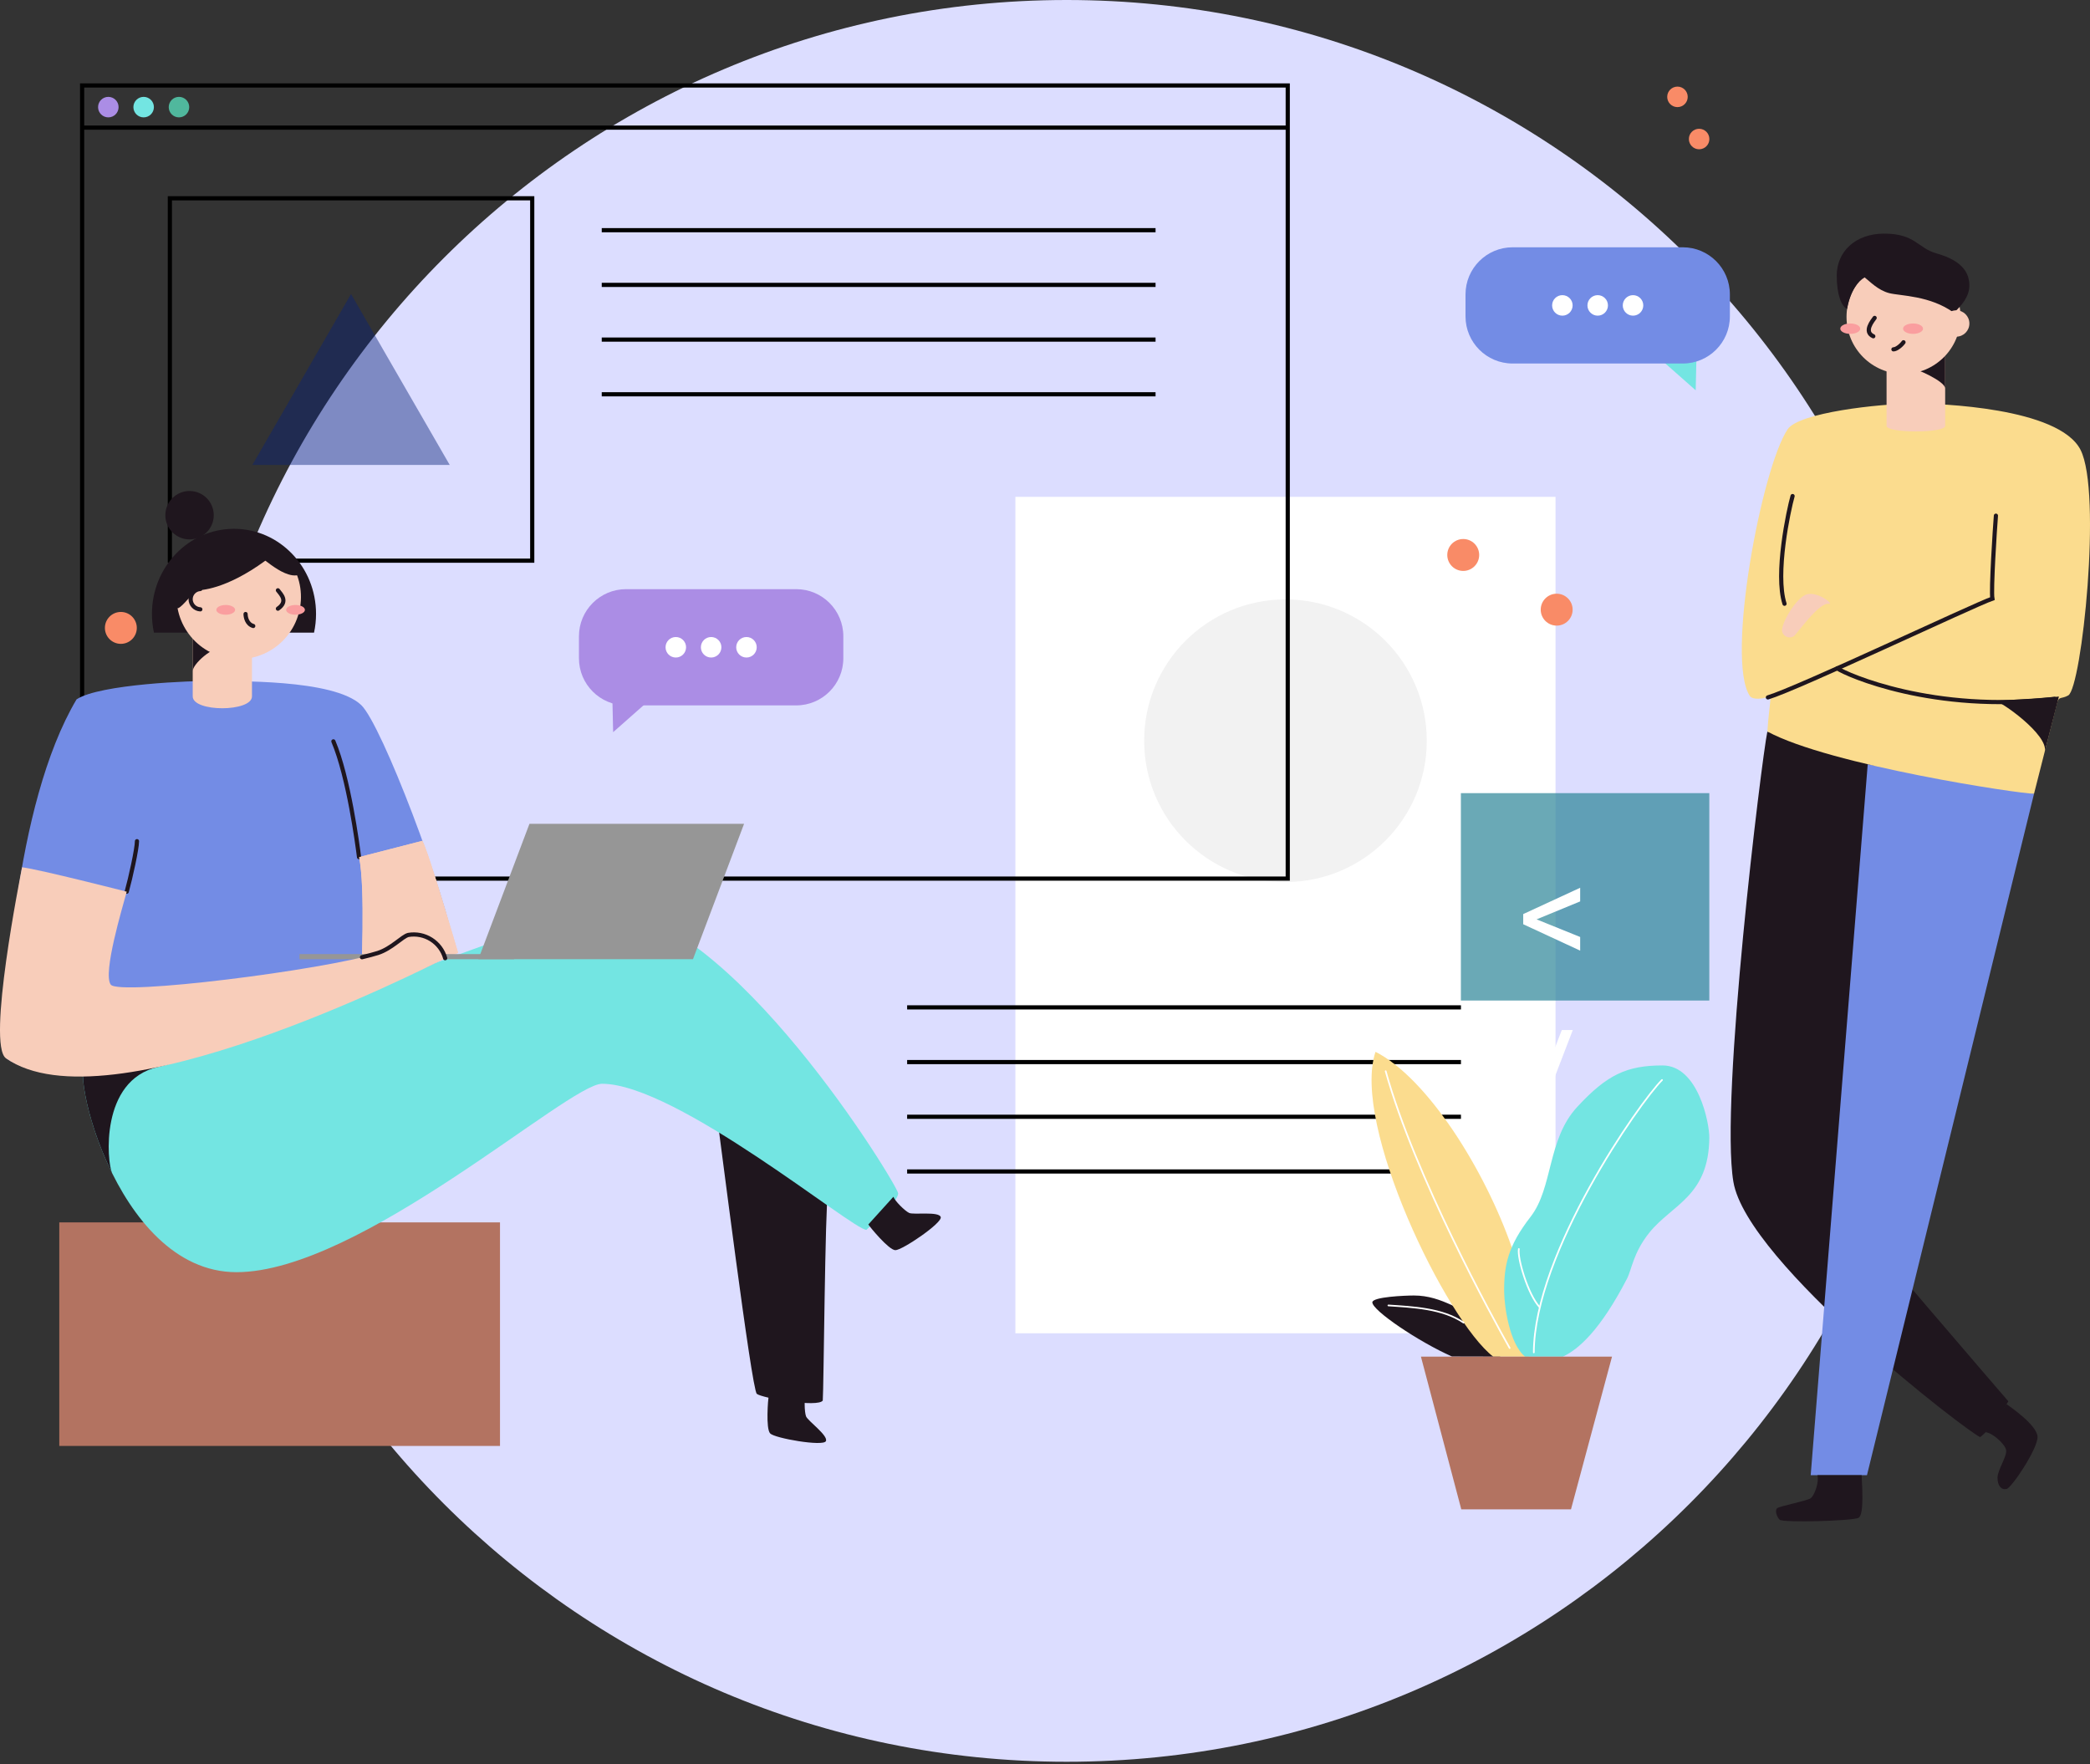 <svg width="500" height="422" viewBox="0 0 500 422" fill="none" xmlns="http://www.w3.org/2000/svg">
<rect x="0" y="0" width="500" height="422" fill="#333333" stroke="none"/>
<g clip-path="url(#clip0)">
<path d="M255.185 421.465C371.569 421.465 465.918 327.117 465.918 210.732C465.918 94.348 371.569 0 255.185 0C138.801 0 44.453 94.348 44.453 210.732C44.453 327.117 138.801 421.465 255.185 421.465Z" fill="#DCDDFF"/>
<path d="M372.137 118.861H242.917V318.961H372.137V118.861Z" fill="white"/>
<path d="M217.019 240.993H349.51" stroke="black" stroke-miterlimit="10"/>
<path d="M217.019 254.078H349.51" stroke="black" stroke-miterlimit="10"/>
<path d="M217.019 267.164H349.51" stroke="black" stroke-miterlimit="10"/>
<path d="M217.019 280.25H349.51" stroke="black" stroke-miterlimit="10"/>
<path d="M307.527 211.005C326.197 211.005 341.332 195.87 341.332 177.201C341.332 158.531 326.197 143.396 307.527 143.396C288.858 143.396 273.723 158.531 273.723 177.201C273.723 195.87 288.858 211.005 307.527 211.005Z" fill="#F2F2F2"/>
<path opacity="0.7" d="M408.924 189.741H349.494V239.357H408.924V189.741Z" fill="#2C8598"/>
<path d="M367.604 219.939L378.031 224.154V227.418L364.406 221.105V218.674L378.031 212.377V215.642L367.604 219.939ZM366.155 272.749H363.506L373.634 246.414H376.266L366.155 272.749ZM376.449 299.84L365.439 295.525V292.361L379.664 298.657V301.089L365.439 307.402V304.204L376.449 299.84Z" fill="white"/>
<path d="M308.073 20.446H19.645V210.187H308.073V20.446Z" stroke="black" stroke-miterlimit="10"/>
<path d="M19.645 30.533H308.073" stroke="black" stroke-miterlimit="10"/>
<path d="M127.328 47.435H40.636V134.127H127.328V47.435Z" stroke="black" stroke-miterlimit="10"/>
<path d="M143.958 55.069H276.449" stroke="black" stroke-miterlimit="10"/>
<path d="M143.958 68.154H276.449" stroke="black" stroke-miterlimit="10"/>
<path d="M143.958 81.24H276.449" stroke="black" stroke-miterlimit="10"/>
<path d="M143.958 94.325H276.449" stroke="black" stroke-miterlimit="10"/>
<path opacity="0.44" d="M83.982 70.335L60.373 111.227H107.591L83.982 70.335Z" fill="#092176"/>
<path d="M25.915 28.079C27.27 28.079 28.368 26.981 28.368 25.626C28.368 24.271 27.27 23.172 25.915 23.172C24.56 23.172 23.461 24.271 23.461 25.626C23.461 26.981 24.56 28.079 25.915 28.079Z" fill="#AB8DE5"/>
<path d="M34.366 28.079C35.721 28.079 36.819 26.981 36.819 25.626C36.819 24.271 35.721 23.172 34.366 23.172C33.011 23.172 31.912 24.271 31.912 25.626C31.912 26.981 33.011 28.079 34.366 28.079Z" fill="#73E5E2"/>
<path d="M42.817 28.079C44.172 28.079 45.271 26.981 45.271 25.626C45.271 24.271 44.172 23.172 42.817 23.172C41.462 23.172 40.364 24.271 40.364 25.626C40.364 26.981 41.462 28.079 42.817 28.079Z" fill="#50B89D"/>
<path d="M146.684 175.156L154.862 167.932H146.52L146.684 175.156Z" fill="#AB8DE5"/>
<path d="M190.477 140.943H149.781C143.554 140.943 138.505 145.991 138.505 152.218V157.474C138.505 163.701 143.554 168.749 149.781 168.749H190.477C196.704 168.749 201.752 163.701 201.752 157.474V152.218C201.752 145.991 196.704 140.943 190.477 140.943Z" fill="#AB8DE5"/>
<path d="M161.678 157.3C163.033 157.3 164.131 156.201 164.131 154.846C164.131 153.491 163.033 152.393 161.678 152.393C160.323 152.393 159.224 153.491 159.224 154.846C159.224 156.201 160.323 157.3 161.678 157.3Z" fill="white"/>
<path d="M170.129 157.3C171.484 157.3 172.582 156.201 172.582 154.846C172.582 153.491 171.484 152.393 170.129 152.393C168.774 152.393 167.675 153.491 167.675 154.846C167.675 156.201 168.774 157.3 170.129 157.3Z" fill="white"/>
<path d="M178.58 157.3C179.935 157.3 181.033 156.201 181.033 154.846C181.033 153.491 179.935 152.393 178.58 152.393C177.225 152.393 176.126 153.491 176.126 154.846C176.126 156.201 177.225 157.3 178.58 157.3Z" fill="white"/>
<path d="M405.669 93.371L397.491 86.147H405.833L405.669 93.371Z" fill="#73E5E2"/>
<path d="M361.876 86.965H402.572C408.8 86.965 413.848 81.916 413.848 75.689V70.433C413.848 64.206 408.8 59.158 402.572 59.158L361.876 59.158C355.649 59.158 350.601 64.206 350.601 70.433V75.689C350.601 81.916 355.649 86.965 361.876 86.965Z" fill="#738CE5"/>
<path d="M390.675 75.515C392.03 75.515 393.129 74.416 393.129 73.061C393.129 71.706 392.03 70.608 390.675 70.608C389.32 70.608 388.222 71.706 388.222 73.061C388.222 74.416 389.32 75.515 390.675 75.515Z" fill="white"/>
<path d="M382.224 75.515C383.579 75.515 384.678 74.416 384.678 73.061C384.678 71.706 383.579 70.608 382.224 70.608C380.869 70.608 379.771 71.706 379.771 73.061C379.771 74.416 380.869 75.515 382.224 75.515Z" fill="white"/>
<path d="M373.773 75.515C375.128 75.515 376.227 74.416 376.227 73.061C376.227 71.706 375.128 70.608 373.773 70.608C372.418 70.608 371.32 71.706 371.32 73.061C371.32 74.416 372.418 75.515 373.773 75.515Z" fill="white"/>
<path d="M401.307 25.626C402.662 25.626 403.761 24.528 403.761 23.172C403.761 21.817 402.662 20.719 401.307 20.719C399.952 20.719 398.854 21.817 398.854 23.172C398.854 24.528 399.952 25.626 401.307 25.626Z" fill="#F98B67"/>
<path d="M406.487 35.713C407.842 35.713 408.941 34.614 408.941 33.259C408.941 31.904 407.842 30.806 406.487 30.806C405.132 30.806 404.034 31.904 404.034 33.259C404.034 34.614 405.132 35.713 406.487 35.713Z" fill="#F98B67"/>
<path d="M350.056 136.581C352.163 136.581 353.872 134.872 353.872 132.764C353.872 130.656 352.163 128.948 350.056 128.948C347.948 128.948 346.239 130.656 346.239 132.764C346.239 134.872 347.948 136.581 350.056 136.581Z" fill="#F98B67"/>
<path d="M372.41 149.666C374.518 149.666 376.227 147.958 376.227 145.85C376.227 143.742 374.518 142.033 372.41 142.033C370.302 142.033 368.594 143.742 368.594 145.85C368.594 147.958 370.302 149.666 372.41 149.666Z" fill="#F98B67"/>
<path d="M28.914 154.028C31.021 154.028 32.73 152.32 32.73 150.212C32.73 148.104 31.021 146.395 28.914 146.395C26.806 146.395 25.097 148.104 25.097 150.212C25.097 152.32 26.806 154.028 28.914 154.028Z" fill="#F98B67"/>
<path d="M358.888 324.55V324.005L357.58 322.369L354.554 318.694L351.337 314.801C351.337 314.801 348.24 312.658 347.444 312.287C344.543 310.946 341.686 309.921 338.273 309.921C336.174 309.921 328.328 310.237 328.312 311.557C328.312 313.514 339.298 320.924 347.357 324.522C350.895 324.55 358.888 324.55 358.888 324.55Z" fill="#1F161E"/>
<path d="M357.225 324.55C346.043 315.946 323.214 269.018 329.07 251.625C341.534 257.977 355.208 279.879 361.658 298.373C362.005 299.576 362.284 300.797 362.492 302.032L365.109 314.027L365.742 324.566L357.225 324.55Z" fill="#FBDC8E"/>
<path d="M364.859 324.55C361.086 321.486 359.881 312.413 359.848 309.027C359.788 302.708 360.758 298.052 366.162 291.1C371.565 284.148 370.126 272.616 377.301 264.836C384.476 257.056 389.23 254.885 397.747 254.885C406.264 254.885 408.968 268.691 408.924 272.164C408.826 286.176 399.999 288.161 394.612 294.846C390.703 299.698 390.397 303.667 389.214 305.936C382.868 318.16 377.71 322.756 373.893 324.55" fill="#73E5E2"/>
<path d="M366.941 323.536C367.05 299.638 392.235 263.745 397.616 258.364" stroke="white" stroke-width="0.4" stroke-linecap="round" stroke-linejoin="round"/>
<path d="M368.299 312.675C365.513 309.638 362.978 301.028 363.359 298.793" stroke="white" stroke-width="0.4" stroke-linecap="round" stroke-linejoin="round"/>
<path d="M361.162 322.489C357.214 315.493 338.486 281.384 331.501 256.259" stroke="white" stroke-width="0.4" stroke-linecap="round" stroke-linejoin="round"/>
<path d="M373.915 324.55H385.648L375.834 361.08H349.592L339.936 324.55H373.915Z" fill="#B37361"/>
<path d="M332.15 312.298C337.87 312.691 345.067 312.953 350.143 316.415" stroke="white" stroke-width="0.4" stroke-linecap="round" stroke-linejoin="round"/>
<path d="M422.811 175.02C421.432 181.6 411.411 263.233 414.687 282.73C417.964 302.228 471.392 343.082 473.731 343.796C476.457 341.795 480.47 335.236 480.47 335.236C480.47 335.236 441.295 289.824 440.548 288.003C439.801 286.182 449.13 181.017 449.13 181.017L422.811 175.02Z" fill="#1F161E"/>
<path d="M486.614 189.877L446.643 352.907H433.182L446.823 182.833L486.614 189.877Z" fill="#738CE5"/>
<path d="M458.224 96.533C463.742 96.533 492.525 97.466 497.726 107.596C502.928 117.726 498.026 164.551 494.793 166.367C493.048 167.343 492.574 166.394 492.067 168.378C491.56 170.363 486.614 189.877 486.614 189.877C483.474 189.964 437.685 183.067 422.822 175.003C422.909 172.762 423.629 166.934 423.629 166.487C421.655 167.293 419.267 167.462 418.613 166.487C412.812 157.703 421.459 111.909 427.664 102.694C430.303 98.741 449.37 96.561 458.224 96.533Z" fill="#FBDC8E"/>
<path d="M477.177 167.632C478.529 167.632 490.169 175.81 489.172 179.829C489.989 176.601 492.563 166.628 492.563 166.628C491.456 166.841 478.169 167.648 477.177 167.632Z" fill="#1F161E"/>
<path d="M465.35 101.876C465.35 103.654 451.333 103.654 451.333 101.876V83.884H465.35V101.876Z" fill="#F8CDBA"/>
<path d="M457.308 88.142C458.399 88.142 465.35 91.217 465.35 92.929V83.884C463.617 83.884 457.308 88.142 457.308 88.142Z" fill="#1F161E"/>
<path d="M455.389 89.456C462.92 89.456 469.025 83.351 469.025 75.82C469.025 68.289 462.92 62.184 455.389 62.184C447.858 62.184 441.753 68.289 441.753 75.82C441.753 83.351 447.858 89.456 455.389 89.456Z" fill="#F8CDBA"/>
<path d="M450.776 55.886C443.776 55.886 439.414 60.281 439.414 65.913C439.414 70.597 440.548 73.246 441.884 73.917C442.729 69.37 444.566 67.265 446.087 66.36C447.27 67.265 449.293 69.457 451.998 70.133C454.702 70.809 461.741 70.678 467.428 74.811C469.287 73.121 471.141 70.924 471.141 68.334C471.141 65.744 469.996 62.494 463.262 60.619C458.813 59.381 458.192 55.886 450.776 55.886Z" fill="#1F161E"/>
<path d="M442.647 79.871C443.966 79.871 445.035 79.314 445.035 78.628C445.035 77.941 443.966 77.385 442.647 77.385C441.328 77.385 440.259 77.941 440.259 78.628C440.259 79.314 441.328 79.871 442.647 79.871Z" fill="#FA9E9F"/>
<path d="M457.668 79.871C458.987 79.871 460.056 79.314 460.056 78.628C460.056 77.941 458.987 77.385 457.668 77.385C456.349 77.385 455.28 77.941 455.28 78.628C455.28 79.314 456.349 79.871 457.668 79.871Z" fill="#FA9E9F"/>
<path d="M448.481 76.049C448.034 76.687 445.755 79.364 448.159 80.443" stroke="#1F161E" stroke-miterlimit="10" stroke-linecap="round"/>
<path d="M452.974 83.573C453.693 83.573 454.8 82.679 455.384 81.877" stroke="#1F161E" stroke-miterlimit="10" stroke-linecap="round"/>
<path d="M467.995 80.542C469.735 80.542 471.146 79.131 471.146 77.39C471.146 75.65 469.735 74.239 467.995 74.239C466.254 74.239 464.843 75.65 464.843 77.39C464.843 79.131 466.254 80.542 467.995 80.542Z" fill="#F8CDBA"/>
<path d="M477.493 123.364C477.247 126.374 476.288 141.248 476.648 143.205C472.073 144.797 430.188 164.66 422.942 166.841" stroke="#1F161E" stroke-miterlimit="10" stroke-linecap="round"/>
<path d="M428.847 118.67C427.882 122.039 424.633 137.333 426.917 144.437" stroke="#1F161E" stroke-miterlimit="10" stroke-linecap="round"/>
<path d="M439.539 159.884C441.72 161.416 462.624 170.668 491.527 167.179" stroke="#1F161E" stroke-miterlimit="10" stroke-linecap="round"/>
<path d="M437.538 144.438C438.939 144.661 434.37 141.013 431.78 142.371C429.191 143.729 425.701 149.873 426.415 151.297C426.512 151.555 426.664 151.788 426.863 151.98C427.061 152.171 427.3 152.315 427.562 152.402C427.823 152.489 428.101 152.516 428.374 152.481C428.648 152.447 428.91 152.351 429.142 152.202C429.845 151.749 435.095 144.045 437.538 144.438Z" fill="#F8CDBA"/>
<path d="M480.023 335.907C480.77 336.452 487.394 340.934 487.449 343.758C487.503 346.582 481.277 355.944 480.023 356.211C478.769 356.478 477.874 355.421 477.874 353.529C477.874 351.637 480.241 348.322 479.924 346.85C479.608 345.377 476.55 342.684 474.979 342.635" fill="#1F161E"/>
<path d="M445.368 352.907C445.368 354.205 446.12 362.351 444.615 363.109C443.11 363.866 426.503 364.313 425.75 363.561C424.998 362.809 424.54 361.222 425.205 360.769C425.87 360.317 432.293 359.03 433.165 358.43C434.038 357.831 435.243 354.614 434.801 352.907" fill="#1F161E"/>
<path d="M119.618 292.43H14.181V345.912H119.618V292.43Z" fill="#B37361"/>
<path d="M171.563 267.366C172.021 270.092 179.796 332.417 181.055 333.448C182.315 334.478 195.689 336.763 196.834 335.051C197.063 332.325 197.38 288.859 198.088 284.971" fill="#1F161E"/>
<path d="M21.133 254.362C15.741 251.707 26.983 304.343 56.573 304.343C86.163 304.343 135.97 259.269 144.034 259.269C161.836 259.269 203.977 294.218 207.281 294.218C209.811 291.688 214.871 287.261 214.871 285.495C214.871 283.728 174.523 217.341 144.334 217.341C132.628 217.357 33.308 260.376 21.133 254.362Z" fill="#73E5E2"/>
<path d="M37.785 255.256C43.7 253.915 51.061 250.442 57.577 246.892C39.851 252.688 25.326 256.434 21.133 254.362C18.276 252.955 20.086 267.044 26.804 280.615C25.588 277.992 23.854 258.44 37.785 255.256Z" fill="#1F161E"/>
<path d="M50.827 162.916C55.488 163.041 79.757 162.327 86.408 168.662C91.343 173.362 106.686 213.78 109.052 227.973C98.747 233.212 24.421 268.8 1.417 253.152C0.91 240.993 3.271 192.658 18.314 167.31C23.816 163.646 46.345 162.801 50.827 162.916Z" fill="#738CE5"/>
<path d="M60.281 151.351H46.105V166.585C46.105 170.402 60.281 170.369 60.281 166.585V151.351Z" fill="#F8CDBA"/>
<path d="M46.105 160.549C46.105 158.859 50.788 154.612 53.684 154.764C53.754 152.883 47.07 150.179 47.07 150.179L46.105 152.78V160.549Z" fill="#1F161E"/>
<path d="M75.127 151.351C75.446 149.877 75.607 148.372 75.607 146.864C75.607 135.621 66.824 126.505 55.979 126.505C45.134 126.505 36.351 135.621 36.351 146.864C36.351 148.372 36.512 149.877 36.83 151.351H75.127Z" fill="#1F161E"/>
<path d="M69.953 137.628C67.549 137.262 65.15 135.37 63.476 134.133C53.934 141.122 47.822 141.215 47.163 141.215C46.503 141.215 43.815 145.075 42.577 145.512L42.468 145.446C42.836 147.477 43.623 149.41 44.777 151.121C45.932 152.832 47.43 154.284 49.177 155.384C50.923 156.485 52.879 157.211 54.92 157.515C56.962 157.819 59.045 157.696 61.036 157.152C63.027 156.608 64.884 155.656 66.487 154.356C68.091 153.056 69.407 151.437 70.351 149.601C71.295 147.766 71.847 145.754 71.972 143.694C72.097 141.633 71.792 139.569 71.076 137.633C70.703 137.677 70.326 137.676 69.953 137.628V137.628Z" fill="#F8CDBA"/>
<path d="M45.347 129.04C48.545 129.04 51.137 126.448 51.137 123.25C51.137 120.052 48.545 117.459 45.347 117.459C42.149 117.459 39.556 120.052 39.556 123.25C39.556 126.448 42.149 129.04 45.347 129.04Z" fill="#1F161E"/>
<path d="M47.926 140.905C47.3 140.934 46.71 141.204 46.278 141.657C45.845 142.11 45.604 142.713 45.604 143.339C45.604 143.965 45.845 144.568 46.278 145.021C46.71 145.474 47.3 145.744 47.926 145.773" stroke="#1F161E" stroke-miterlimit="10" stroke-linecap="round"/>
<path d="M66.486 141.215C67.2 142.169 69.037 143.843 66.486 145.615" stroke="#1F161E" stroke-miterlimit="10" stroke-linecap="round"/>
<path d="M58.749 146.891C58.749 147.605 59.054 149.312 60.586 149.754" stroke="#1F161E" stroke-miterlimit="10" stroke-linecap="round"/>
<path d="M54 147.06C55.24 147.06 56.246 146.538 56.246 145.893C56.246 145.249 55.24 144.727 54 144.727C52.759 144.727 51.753 145.249 51.753 145.893C51.753 146.538 52.759 147.06 54 147.06Z" fill="#FA9E9F"/>
<path d="M70.7 147.06C71.941 147.06 72.947 146.538 72.947 145.893C72.947 145.249 71.941 144.727 70.7 144.727C69.46 144.727 68.454 145.249 68.454 145.893C68.454 146.538 69.46 147.06 70.7 147.06Z" fill="#FA9E9F"/>
<path d="M85.896 205.046L101.048 201.147C102.504 203.623 109.592 227.945 109.592 227.945L86.201 237.803C86.507 233.196 87.428 212.095 85.896 205.046Z" fill="#F8CDBA"/>
<path d="M32.769 201.234C32.769 203.066 31.226 210.04 30.315 213.317" stroke="#1F161E" stroke-miterlimit="10" stroke-linecap="round"/>
<path d="M85.896 205.046C85.531 202.161 83.393 185.908 79.757 177.353" stroke="#1F161E" stroke-miterlimit="10" stroke-linecap="round"/>
<path d="M85.896 205.046L101.048 201.147C102.504 203.623 109.592 227.945 109.592 227.945L86.201 237.803C86.507 233.196 87.428 212.095 85.896 205.046Z" fill="#F8CDBA"/>
<path d="M207.734 292.932C208.072 293.477 212.586 299.017 214.184 299.077C215.781 299.137 225.481 292.566 225.056 291.154C224.63 289.742 218.545 290.664 217.499 290.167C216.452 289.671 214.113 287.338 213.731 286.302" fill="#1F161E"/>
<path d="M183.88 334.026C183.765 334.631 183.149 341.768 184.256 342.924C185.363 344.08 196.905 346.086 197.576 344.772C198.246 343.458 193.214 339.898 192.827 338.818C192.44 337.739 192.358 334.456 192.827 333.431" fill="#1F161E"/>
<path d="M165.783 229.472H114.439L126.663 197.08H178.007L165.783 229.472Z" fill="#969696"/>
<path d="M122.999 228.251H71.654V229.472H122.999V228.251Z" fill="#969696"/>
<path d="M30.315 213.317C29.328 217.002 24.535 232.814 26.487 235.54C28.439 238.267 77.325 232.089 90.405 228.016C93.736 226.926 96.206 224.069 97.684 223.698C99.581 223.377 101.53 223.768 103.157 224.797C104.783 225.825 105.972 227.418 106.495 229.27C101.271 231.8 25.855 270.304 1.418 253.168C-3.201 249.858 4.902 209.511 5.272 207.477C9.4 207.973 30.315 213.317 30.315 213.317Z" fill="#F8CDBA"/>
<path d="M86.594 228.998C88.066 228.649 89.353 228.305 90.41 227.978C93.742 226.888 96.212 224.031 97.689 223.66C99.587 223.339 101.536 223.73 103.162 224.759C104.788 225.787 105.977 227.38 106.5 229.232" stroke="#1F161E" stroke-miterlimit="10" stroke-linecap="round"/>
</g>
<defs>
<clipPath id="clip0">
<rect width="500" height="421.465" fill="white"/>
</clipPath>
</defs>
</svg>
